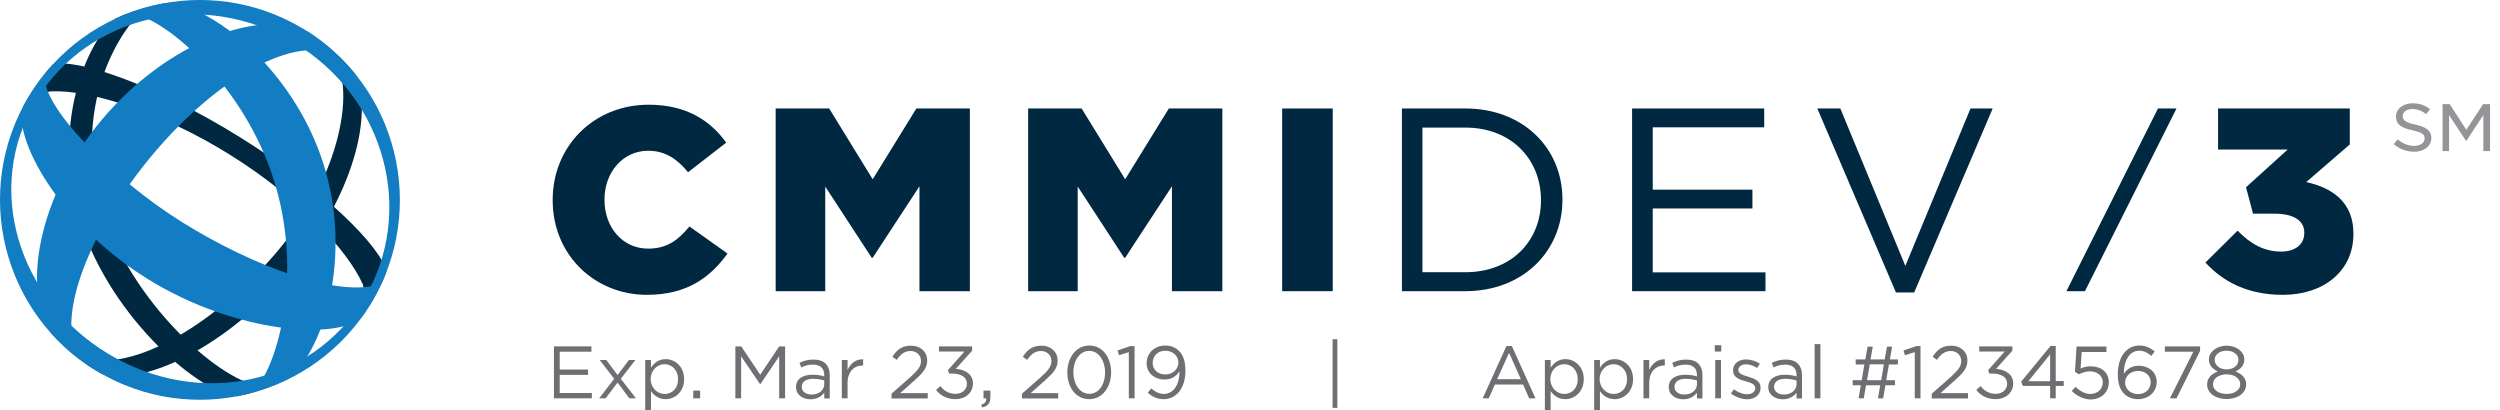 <svg width="195" height="32" viewBox="0 0 195 32" fill="none" xmlns="http://www.w3.org/2000/svg">
<path d="M21.663 19.569C16.713 25.45 9.593 29.579 6.045 27.619C6.165 27.838 6.297 28.035 6.45 28.21C6.932 28.561 7.436 28.878 7.94 29.163C11.236 30.16 17.753 26.995 22.66 21.157C27.567 15.319 29.21 8.78 27.654 5.713C27.282 5.264 26.888 4.826 26.461 4.41C26.253 4.29 26.034 4.191 25.803 4.114C27.917 6.524 26.614 13.687 21.663 19.569Z" fill="#002840"/>
<path d="M8.027 16.502C5.738 9.448 8.509 3.556 10.776 1.168C10.459 1.08 10.152 1.048 9.867 1.08C9.56 1.201 9.265 1.332 8.969 1.475C6.833 3.172 3.854 9.864 6.307 17.422C8.761 24.99 15.771 30.784 18.498 30.905C18.816 30.839 19.133 30.773 19.451 30.686C19.703 30.554 19.933 30.357 20.13 30.094C16.899 29.492 10.305 23.566 8.027 16.502Z" fill="#002840"/>
<path d="M30.141 21.189C29.735 19.24 25.168 14.716 18.706 10.697C12.244 6.677 6.045 4.519 4.128 5.023C3.909 5.264 3.69 5.516 3.482 5.768C3.482 5.888 3.514 6.031 3.558 6.184C3.295 6.655 2.879 7.389 2.627 7.816C2.967 7.444 3.635 7.126 4.029 7.126C6.943 6.995 12.441 8.659 17.874 12.033C23.306 15.406 27.14 19.536 28.312 22.208C28.509 22.909 27.917 23.479 27.917 23.479L29.221 22.416L29.243 22.23C29.451 22.208 29.626 22.164 29.768 22.099C29.9 21.792 30.031 21.496 30.141 21.189Z" fill="#002840"/>
<path d="M2.627 7.816C2.54 7.904 2.474 7.991 2.43 8.079C2.375 8.221 2.474 8.079 2.627 7.816Z" fill="#9B1D52"/>
<path d="M22.967 3.348C30.042 7.597 32.463 16.535 28.399 23.293L28.958 23.632C33.394 16.261 31.017 6.677 23.646 2.241C16.253 -2.206 6.68 0.171 2.233 7.542L2.792 7.871C6.866 1.124 15.891 -0.913 22.967 3.348Z" fill="#127DC2"/>
<path d="M7.556 28.944C14.938 33.391 24.511 31.003 28.958 23.632L28.399 23.293C24.325 30.05 15.508 31.858 8.443 27.597C1.379 23.336 -1.272 14.64 2.803 7.882L2.233 7.542C-2.203 14.925 0.174 24.508 7.556 28.944Z" fill="#127DC2"/>
<path d="M25.628 3.654C25.464 3.512 25.3 3.38 25.124 3.249C24.752 2.964 24.369 2.69 23.985 2.449C20.294 0.642 13.076 3.249 7.972 9.306C2.868 15.374 1.674 22.778 4.084 26.108C4.391 26.447 4.73 26.776 5.07 27.093C5.234 27.236 5.387 27.378 5.552 27.52C5.847 27.761 6.143 27.991 6.45 28.221C6.297 28.035 6.165 27.838 6.045 27.619C4.424 24.574 6.998 17.915 11.937 12.022C16.888 6.141 22.529 3.041 25.803 4.114C26.034 4.191 26.253 4.29 26.461 4.41C26.198 4.158 25.913 3.895 25.628 3.654Z" fill="#127DC2"/>
<path d="M25.19 12.658C22.77 5.188 16.285 0.281 12.956 0.226C12.529 0.303 12.101 0.39 11.663 0.5C11.368 0.577 11.083 0.664 10.776 0.752C10.47 0.85 10.163 0.96 9.856 1.08C10.141 1.048 10.437 1.069 10.754 1.168C13.438 1.957 19.035 6.831 21.313 13.895C23.602 20.949 21.828 27.882 20.119 30.094C19.922 30.357 19.692 30.554 19.44 30.686C19.758 30.609 20.064 30.521 20.371 30.412C20.667 30.313 20.951 30.215 21.236 30.105C21.652 29.941 22.047 29.766 22.441 29.579C25.124 27.586 27.611 20.127 25.19 12.658Z" fill="#127DC2"/>
<path d="M2.036 7.882C1.959 8.024 1.872 8.178 1.795 8.331C0.995 10.697 4.5 17.4 11.499 21.748C18.498 26.096 26.45 26.502 28.213 24.749C28.312 24.607 28.41 24.465 28.509 24.322C28.618 24.158 28.728 23.994 28.837 23.818C29.188 23.26 29.494 22.679 29.768 22.099C26.581 23.358 19.714 20.752 14.281 17.378C8.848 14.005 3.142 8.276 3.482 5.768C3.076 6.272 2.693 6.809 2.343 7.367C2.244 7.531 2.134 7.707 2.036 7.882Z" fill="#127DC2"/>
<path d="M43.109 15.626V15.582C43.109 11.431 46.285 8.167 50.6 8.167C53.514 8.167 55.387 9.383 56.646 11.124L53.667 13.435C52.857 12.438 51.915 11.759 50.557 11.759C48.563 11.759 47.15 13.468 47.15 15.549V15.593C47.15 17.729 48.552 19.393 50.557 19.393C52.046 19.393 52.922 18.703 53.777 17.663L56.745 19.777C55.398 21.639 53.591 22.997 50.458 22.997C46.384 22.997 43.109 19.886 43.109 15.626Z" fill="#002840"/>
<path d="M60.502 8.462H64.675L68.07 13.983L71.477 8.462H75.65V22.712H71.718V14.53L68.07 20.105H67.993L64.368 14.552V22.712H60.502V8.462Z" fill="#002840"/>
<path d="M80.195 8.462H84.368L87.763 13.983L91.17 8.462H95.343V22.712H91.411V14.53L87.763 20.105H87.687L84.061 14.552V22.712H80.195V8.462Z" fill="#002840"/>
<path d="M103.952 8.462H100.009V22.712H103.952V8.462Z" fill="#002840"/>
<path d="M109.351 8.462H114.302C118.782 8.462 121.87 11.54 121.87 15.549V15.593C121.87 19.601 118.782 22.712 114.302 22.712H109.351V8.462ZM110.95 9.952V21.233H114.291C117.894 21.233 120.194 18.791 120.194 15.636V15.593C120.194 12.438 117.894 9.952 114.291 9.952H110.95Z" fill="#002840"/>
<path d="M127.303 8.462H137.609V9.93H128.913V14.793H136.689V16.261H128.913V21.244H137.708V22.712H127.303V8.462Z" fill="#002840"/>
<path d="M141.75 8.462H143.546L148.617 20.741L153.699 8.462H155.43L149.307 22.811H147.883L141.75 8.462Z" fill="#002840"/>
<path d="M172.023 20.478L174.531 17.991C175.55 19.032 176.601 19.623 177.927 19.623C179.044 19.623 179.734 19.054 179.734 18.177V18.134C179.734 17.214 178.912 16.666 177.412 16.666H175.736L175.189 14.607L178.442 11.661H173.009V8.462H183.283V11.266L179.887 14.202C181.925 14.651 183.567 15.768 183.567 18.21V18.254C183.567 21.146 181.245 22.997 178.069 22.997C175.342 22.997 173.425 22 172.023 20.478Z" fill="#002840"/>
<path d="M186.711 11.244L187.017 10.872C187.401 11.19 187.817 11.376 188.31 11.376C188.792 11.376 189.12 11.135 189.12 10.795C189.12 10.478 188.901 10.324 188.168 10.16C187.346 9.985 186.886 9.733 186.886 9.098C186.886 8.495 187.423 8.057 188.189 8.057C188.715 8.057 189.153 8.21 189.537 8.517L189.241 8.9C188.923 8.649 188.562 8.506 188.168 8.506C187.697 8.506 187.412 8.747 187.412 9.054C187.412 9.361 187.609 9.547 188.376 9.711C189.186 9.886 189.646 10.16 189.646 10.752C189.646 11.42 189.055 11.836 188.31 11.836C187.708 11.836 187.149 11.617 186.711 11.244ZM190.522 8.123H191.081L192.373 10.127L193.677 8.123H194.224V11.781H193.699V8.977L192.395 10.96H192.33L191.026 8.977V11.781H190.522V8.123Z" fill="#939598"/>
<path d="M168.321 8.462L161.18 22.712H162.626L169.767 8.462H168.321Z" fill="#002840"/>
<path d="M43.207 27.017H46.132V27.433H43.657V28.824H45.869V29.24H43.657V30.653H46.165V31.069H43.207V27.017Z" fill="#6E6F72"/>
<path d="M48.169 29.251L49.056 28.079H49.56L48.421 29.547L49.604 31.069H49.089L48.169 29.842L47.238 31.069H46.734L47.906 29.547L46.778 28.079H47.293L48.169 29.251Z" fill="#6E6F72"/>
<path d="M50.327 28.079H50.776V28.681C51.017 28.32 51.367 28.013 51.926 28.013C52.649 28.013 53.361 28.583 53.361 29.569V29.579C53.361 30.554 52.649 31.135 51.926 31.135C51.367 31.135 51.006 30.839 50.776 30.5V32H50.327V28.079ZM52.89 29.579C52.89 28.867 52.408 28.407 51.838 28.407C51.28 28.407 50.754 28.878 50.754 29.558V29.569C50.754 30.259 51.28 30.73 51.838 30.73C52.419 30.73 52.89 30.302 52.89 29.579Z" fill="#6E6F72"/>
<path d="M54.609 30.467H54.072V31.069H54.609V30.467Z" fill="#6E6F72"/>
<path d="M57.358 27.017H57.818L59.297 29.229L60.776 27.017H61.236V31.069H60.776V27.794L59.308 29.963H59.286L57.807 27.794V31.069H57.358V27.017Z" fill="#6E6F72"/>
<path d="M62.09 30.204V30.193C62.09 29.558 62.605 29.229 63.371 29.229C63.755 29.229 64.029 29.284 64.291 29.36V29.251C64.291 28.714 63.963 28.44 63.404 28.44C63.054 28.44 62.769 28.528 62.495 28.66L62.364 28.298C62.692 28.145 63.021 28.046 63.448 28.046C63.864 28.046 64.193 28.156 64.412 28.375C64.609 28.583 64.719 28.868 64.719 29.251V31.08H64.291V30.631C64.083 30.905 63.733 31.146 63.207 31.146C62.649 31.135 62.09 30.817 62.09 30.204ZM64.291 29.974V29.678C64.072 29.612 63.777 29.547 63.415 29.547C62.857 29.547 62.539 29.788 62.539 30.171V30.182C62.539 30.554 62.889 30.773 63.295 30.773C63.842 30.784 64.291 30.445 64.291 29.974Z" fill="#6E6F72"/>
<path d="M65.661 28.079H66.11V28.857C66.329 28.353 66.767 28.002 67.326 28.024V28.506H67.293C66.635 28.506 66.11 28.977 66.11 29.875V31.069H65.661V28.079Z" fill="#6E6F72"/>
<path d="M69.527 30.718L70.995 29.426C71.619 28.867 71.838 28.561 71.838 28.155C71.838 27.685 71.466 27.378 71.028 27.378C70.567 27.378 70.261 27.619 69.943 28.068L69.604 27.827C69.965 27.279 70.348 26.962 71.06 26.962C71.794 26.962 72.32 27.444 72.32 28.112V28.123C72.32 28.714 72.002 29.076 71.301 29.7L70.217 30.664H72.364V31.08H69.538V30.718H69.527Z" fill="#6E6F72"/>
<path d="M73.01 30.412L73.349 30.116C73.656 30.5 74.028 30.719 74.532 30.719C75.025 30.719 75.419 30.401 75.419 29.93V29.919C75.419 29.415 74.948 29.141 74.291 29.141H74.028L73.941 28.868L75.222 27.422H73.24V27.017H75.825V27.356L74.554 28.769C75.255 28.824 75.891 29.174 75.891 29.908V29.919C75.891 30.642 75.288 31.135 74.532 31.135C73.842 31.135 73.338 30.839 73.01 30.412Z" fill="#6E6F72"/>
<path d="M76.537 31.573C76.822 31.474 76.953 31.321 76.92 31.069H76.712V30.467H77.249V30.992C77.249 31.463 77.052 31.682 76.603 31.781L76.537 31.573Z" fill="#6E6F72"/>
<path d="M79.702 30.718L81.17 29.426C81.794 28.867 82.013 28.561 82.013 28.155C82.013 27.685 81.641 27.378 81.203 27.378C80.743 27.378 80.436 27.619 80.118 28.068L79.779 27.827C80.14 27.279 80.524 26.962 81.236 26.962C81.969 26.962 82.495 27.444 82.495 28.112V28.123C82.495 28.714 82.177 29.076 81.477 29.7L80.392 30.664H82.539V31.08H79.713V30.718H79.702Z" fill="#6E6F72"/>
<path d="M83.251 29.054C83.251 27.904 83.93 26.951 84.97 26.951C86.011 26.951 86.668 27.904 86.668 29.032V29.043C86.668 30.182 86 31.135 84.96 31.135C83.908 31.135 83.251 30.193 83.251 29.054ZM86.197 29.054C86.197 28.155 85.715 27.367 84.96 27.367C84.204 27.367 83.722 28.145 83.722 29.032V29.043C83.722 29.93 84.204 30.718 84.97 30.718C85.737 30.718 86.197 29.941 86.197 29.054Z" fill="#6E6F72"/>
<path d="M88.048 27.466L87.281 27.707L87.172 27.334L88.158 26.995H88.497V31.069H88.048V27.466Z" fill="#6E6F72"/>
<path d="M92.002 29.032V28.955C91.75 29.349 91.378 29.601 90.852 29.601C90.02 29.601 89.439 29.076 89.439 28.342V28.331C89.439 27.564 90.031 26.951 90.896 26.951C91.356 26.951 91.695 27.104 91.958 27.367C92.265 27.674 92.462 28.123 92.462 28.933V28.944C92.462 30.226 91.783 31.135 90.775 31.135C90.25 31.135 89.866 30.927 89.527 30.642L89.79 30.291C90.118 30.576 90.425 30.729 90.786 30.729C91.586 30.718 92.002 29.908 92.002 29.032ZM91.914 28.287C91.914 27.761 91.487 27.356 90.885 27.356C90.272 27.356 89.91 27.805 89.91 28.309V28.32C89.91 28.835 90.315 29.207 90.907 29.207C91.531 29.196 91.914 28.747 91.914 28.287Z" fill="#6E6F72"/>
<path d="M104.313 26.458H103.941V31.814H104.313V26.458Z" fill="#6E6F72"/>
<path d="M117.5 26.995H117.927L119.767 31.069H119.274L118.803 29.996H116.602L116.12 31.069H115.649L117.5 26.995ZM118.628 29.579L117.708 27.52L116.777 29.579H118.628Z" fill="#6E6F72"/>
<path d="M120.501 28.079H120.95V28.681C121.191 28.32 121.542 28.013 122.1 28.013C122.823 28.013 123.535 28.583 123.535 29.569V29.579C123.535 30.554 122.823 31.135 122.1 31.135C121.542 31.135 121.18 30.839 120.95 30.5V32H120.501V28.079ZM123.064 29.579C123.064 28.867 122.582 28.407 122.013 28.407C121.454 28.407 120.928 28.878 120.928 29.558V29.569C120.928 30.259 121.454 30.73 122.013 30.73C122.582 30.73 123.064 30.302 123.064 29.579Z" fill="#6E6F72"/>
<path d="M124.346 28.079H124.795V28.681C125.036 28.32 125.386 28.013 125.945 28.013C126.668 28.013 127.38 28.583 127.38 29.569V29.579C127.38 30.554 126.668 31.135 125.945 31.135C125.386 31.135 125.025 30.839 124.795 30.5V32H124.346V28.079ZM126.909 29.579C126.909 28.867 126.427 28.407 125.857 28.407C125.299 28.407 124.773 28.878 124.773 29.558V29.569C124.773 30.259 125.299 30.73 125.857 30.73C126.438 30.73 126.909 30.302 126.909 29.579Z" fill="#6E6F72"/>
<path d="M128.19 28.079H128.639V28.857C128.858 28.353 129.296 28.002 129.855 28.024V28.506H129.822C129.165 28.506 128.639 28.977 128.639 29.875V31.069H128.19V28.079Z" fill="#6E6F72"/>
<path d="M130.162 30.204V30.193C130.162 29.558 130.687 29.229 131.443 29.229C131.826 29.229 132.1 29.284 132.363 29.36V29.251C132.363 28.714 132.035 28.44 131.476 28.44C131.125 28.44 130.841 28.528 130.567 28.66L130.435 28.298C130.764 28.145 131.093 28.046 131.52 28.046C131.936 28.046 132.265 28.156 132.484 28.375C132.681 28.583 132.79 28.868 132.79 29.251V31.08H132.363V30.631C132.155 30.905 131.805 31.146 131.279 31.146C130.72 31.135 130.162 30.817 130.162 30.204ZM132.363 29.974V29.678C132.144 29.612 131.848 29.547 131.487 29.547C130.928 29.547 130.611 29.788 130.611 30.171V30.182C130.611 30.554 130.961 30.773 131.366 30.773C131.914 30.784 132.363 30.445 132.363 29.974Z" fill="#6E6F72"/>
<path d="M133.754 26.929H134.258V27.422H133.754V26.929ZM133.787 28.079H134.236V31.069H133.787V28.079Z" fill="#6E6F72"/>
<path d="M135.014 30.686L135.244 30.368C135.572 30.609 135.923 30.751 136.284 30.751C136.646 30.751 136.909 30.565 136.909 30.28V30.27C136.909 29.963 136.558 29.853 136.164 29.744C135.693 29.612 135.178 29.448 135.178 28.9V28.89C135.178 28.375 135.605 28.035 136.197 28.035C136.558 28.035 136.963 28.167 137.27 28.364L137.062 28.703C136.788 28.528 136.47 28.419 136.175 28.419C135.824 28.419 135.594 28.605 135.594 28.857V28.868C135.594 29.152 135.967 29.262 136.361 29.382C136.821 29.525 137.325 29.7 137.325 30.237V30.248C137.325 30.817 136.854 31.146 136.262 31.146C135.824 31.124 135.353 30.96 135.014 30.686Z" fill="#6E6F72"/>
<path d="M137.927 30.204V30.193C137.927 29.558 138.453 29.229 139.209 29.229C139.592 29.229 139.866 29.284 140.129 29.36V29.251C140.129 28.714 139.8 28.44 139.241 28.44C138.891 28.44 138.606 28.528 138.332 28.66L138.201 28.298C138.53 28.145 138.858 28.046 139.285 28.046C139.701 28.046 140.03 28.156 140.249 28.375C140.446 28.583 140.556 28.868 140.556 29.251V31.08H140.129V30.631C139.921 30.905 139.57 31.146 139.044 31.146C138.486 31.135 137.927 30.817 137.927 30.204ZM140.129 29.974V29.678C139.91 29.612 139.614 29.547 139.252 29.547C138.694 29.547 138.376 29.788 138.376 30.171V30.182C138.376 30.554 138.727 30.773 139.132 30.773C139.68 30.784 140.129 30.445 140.129 29.974Z" fill="#6E6F72"/>
<path d="M141.991 26.841H141.542V31.069H141.991V26.841Z" fill="#6E6F72"/>
<path d="M147.818 30.05H147.062L146.887 31.069H146.481L146.657 30.05H145.55L145.375 31.069H144.97L145.145 30.05H144.51V29.656H145.211L145.419 28.429H144.74V28.035H145.496L145.671 27.038H146.076L145.901 28.035H147.007L147.182 27.038H147.587L147.412 28.035H148.037V28.429H147.336L147.127 29.656H147.807V30.05H147.818ZM145.627 29.656H146.733L146.941 28.418H145.846L145.627 29.656Z" fill="#6E6F72"/>
<path d="M149.351 27.466L148.584 27.707L148.475 27.334L149.471 26.995H149.8V31.069H149.351V27.466Z" fill="#6E6F72"/>
<path d="M150.665 30.718L152.133 29.426C152.757 28.867 152.976 28.561 152.976 28.155C152.976 27.685 152.604 27.378 152.166 27.378C151.706 27.378 151.399 27.619 151.081 28.068L150.742 27.827C151.103 27.279 151.487 26.962 152.199 26.962C152.932 26.962 153.458 27.444 153.458 28.112V28.123C153.458 28.714 153.14 29.076 152.44 29.7L151.355 30.664H153.502V31.08H150.676V30.718H150.665Z" fill="#6E6F72"/>
<path d="M154.148 30.412L154.488 30.116C154.794 30.5 155.167 30.719 155.671 30.719C156.164 30.719 156.558 30.401 156.558 29.93V29.919C156.558 29.415 156.087 29.141 155.43 29.141H155.167L155.079 28.868L156.361 27.422H154.378V27.017H156.963V27.356L155.693 28.769C156.394 28.824 157.029 29.174 157.029 29.908V29.919C157.029 30.642 156.426 31.135 155.671 31.135C154.981 31.135 154.477 30.839 154.148 30.412Z" fill="#6E6F72"/>
<path d="M159.909 30.105H157.774L157.653 29.766L159.942 26.984H160.347V29.722H160.972V30.105H160.347V31.069H159.909V30.105ZM159.909 29.733V27.641L158.212 29.733H159.909Z" fill="#6E6F72"/>
<path d="M161.596 30.499L161.892 30.171C162.242 30.51 162.637 30.729 163.042 30.729C163.622 30.729 164.017 30.335 164.017 29.831V29.82C164.017 29.317 163.6 28.966 163.009 28.966C162.669 28.966 162.396 29.076 162.155 29.196L161.848 28.999L161.968 27.027H164.301V27.454H162.374L162.286 28.747C162.527 28.637 162.746 28.572 163.086 28.572C163.874 28.572 164.488 29.032 164.488 29.809V29.82C164.488 30.609 163.885 31.157 163.042 31.157C162.472 31.135 161.968 30.861 161.596 30.499Z" fill="#6E6F72"/>
<path d="M165.703 30.729C165.375 30.401 165.189 29.985 165.189 29.163V29.152C165.189 27.925 165.813 26.951 166.875 26.951C167.357 26.951 167.719 27.126 168.069 27.411L167.806 27.761C167.511 27.509 167.226 27.356 166.853 27.356C166.076 27.356 165.66 28.177 165.66 29.097V29.152C165.922 28.769 166.295 28.528 166.821 28.528C167.576 28.528 168.223 29.01 168.223 29.776V29.788C168.223 30.565 167.587 31.135 166.766 31.135C166.317 31.135 165.955 30.981 165.703 30.729ZM167.752 29.809C167.752 29.305 167.346 28.933 166.766 28.933C166.163 28.933 165.758 29.371 165.758 29.82V29.831C165.758 30.346 166.185 30.74 166.777 30.74C167.368 30.74 167.752 30.324 167.752 29.809Z" fill="#6E6F72"/>
<path d="M171.081 27.433H168.858V27.017H171.607V27.367L169.767 31.069H169.252L171.081 27.433Z" fill="#6E6F72"/>
<path d="M172.155 29.985V29.974C172.155 29.492 172.505 29.152 172.987 28.977C172.615 28.802 172.297 28.517 172.297 28.046V28.035C172.297 27.411 172.943 26.962 173.677 26.962C174.422 26.962 175.057 27.411 175.057 28.035V28.046C175.057 28.517 174.739 28.802 174.367 28.977C174.849 29.152 175.199 29.481 175.199 29.963V29.974C175.199 30.664 174.542 31.124 173.677 31.124C172.812 31.124 172.155 30.664 172.155 29.985ZM174.739 29.974C174.739 29.514 174.268 29.196 173.677 29.196C173.086 29.196 172.615 29.514 172.615 29.963V29.974C172.615 30.379 173.009 30.729 173.677 30.729C174.345 30.729 174.739 30.379 174.739 29.974ZM174.597 28.068C174.597 27.652 174.203 27.356 173.666 27.356C173.14 27.356 172.746 27.652 172.746 28.057V28.068C172.746 28.506 173.162 28.813 173.666 28.813C174.192 28.813 174.597 28.517 174.597 28.068Z" fill="#6E6F72"/>
</svg>
